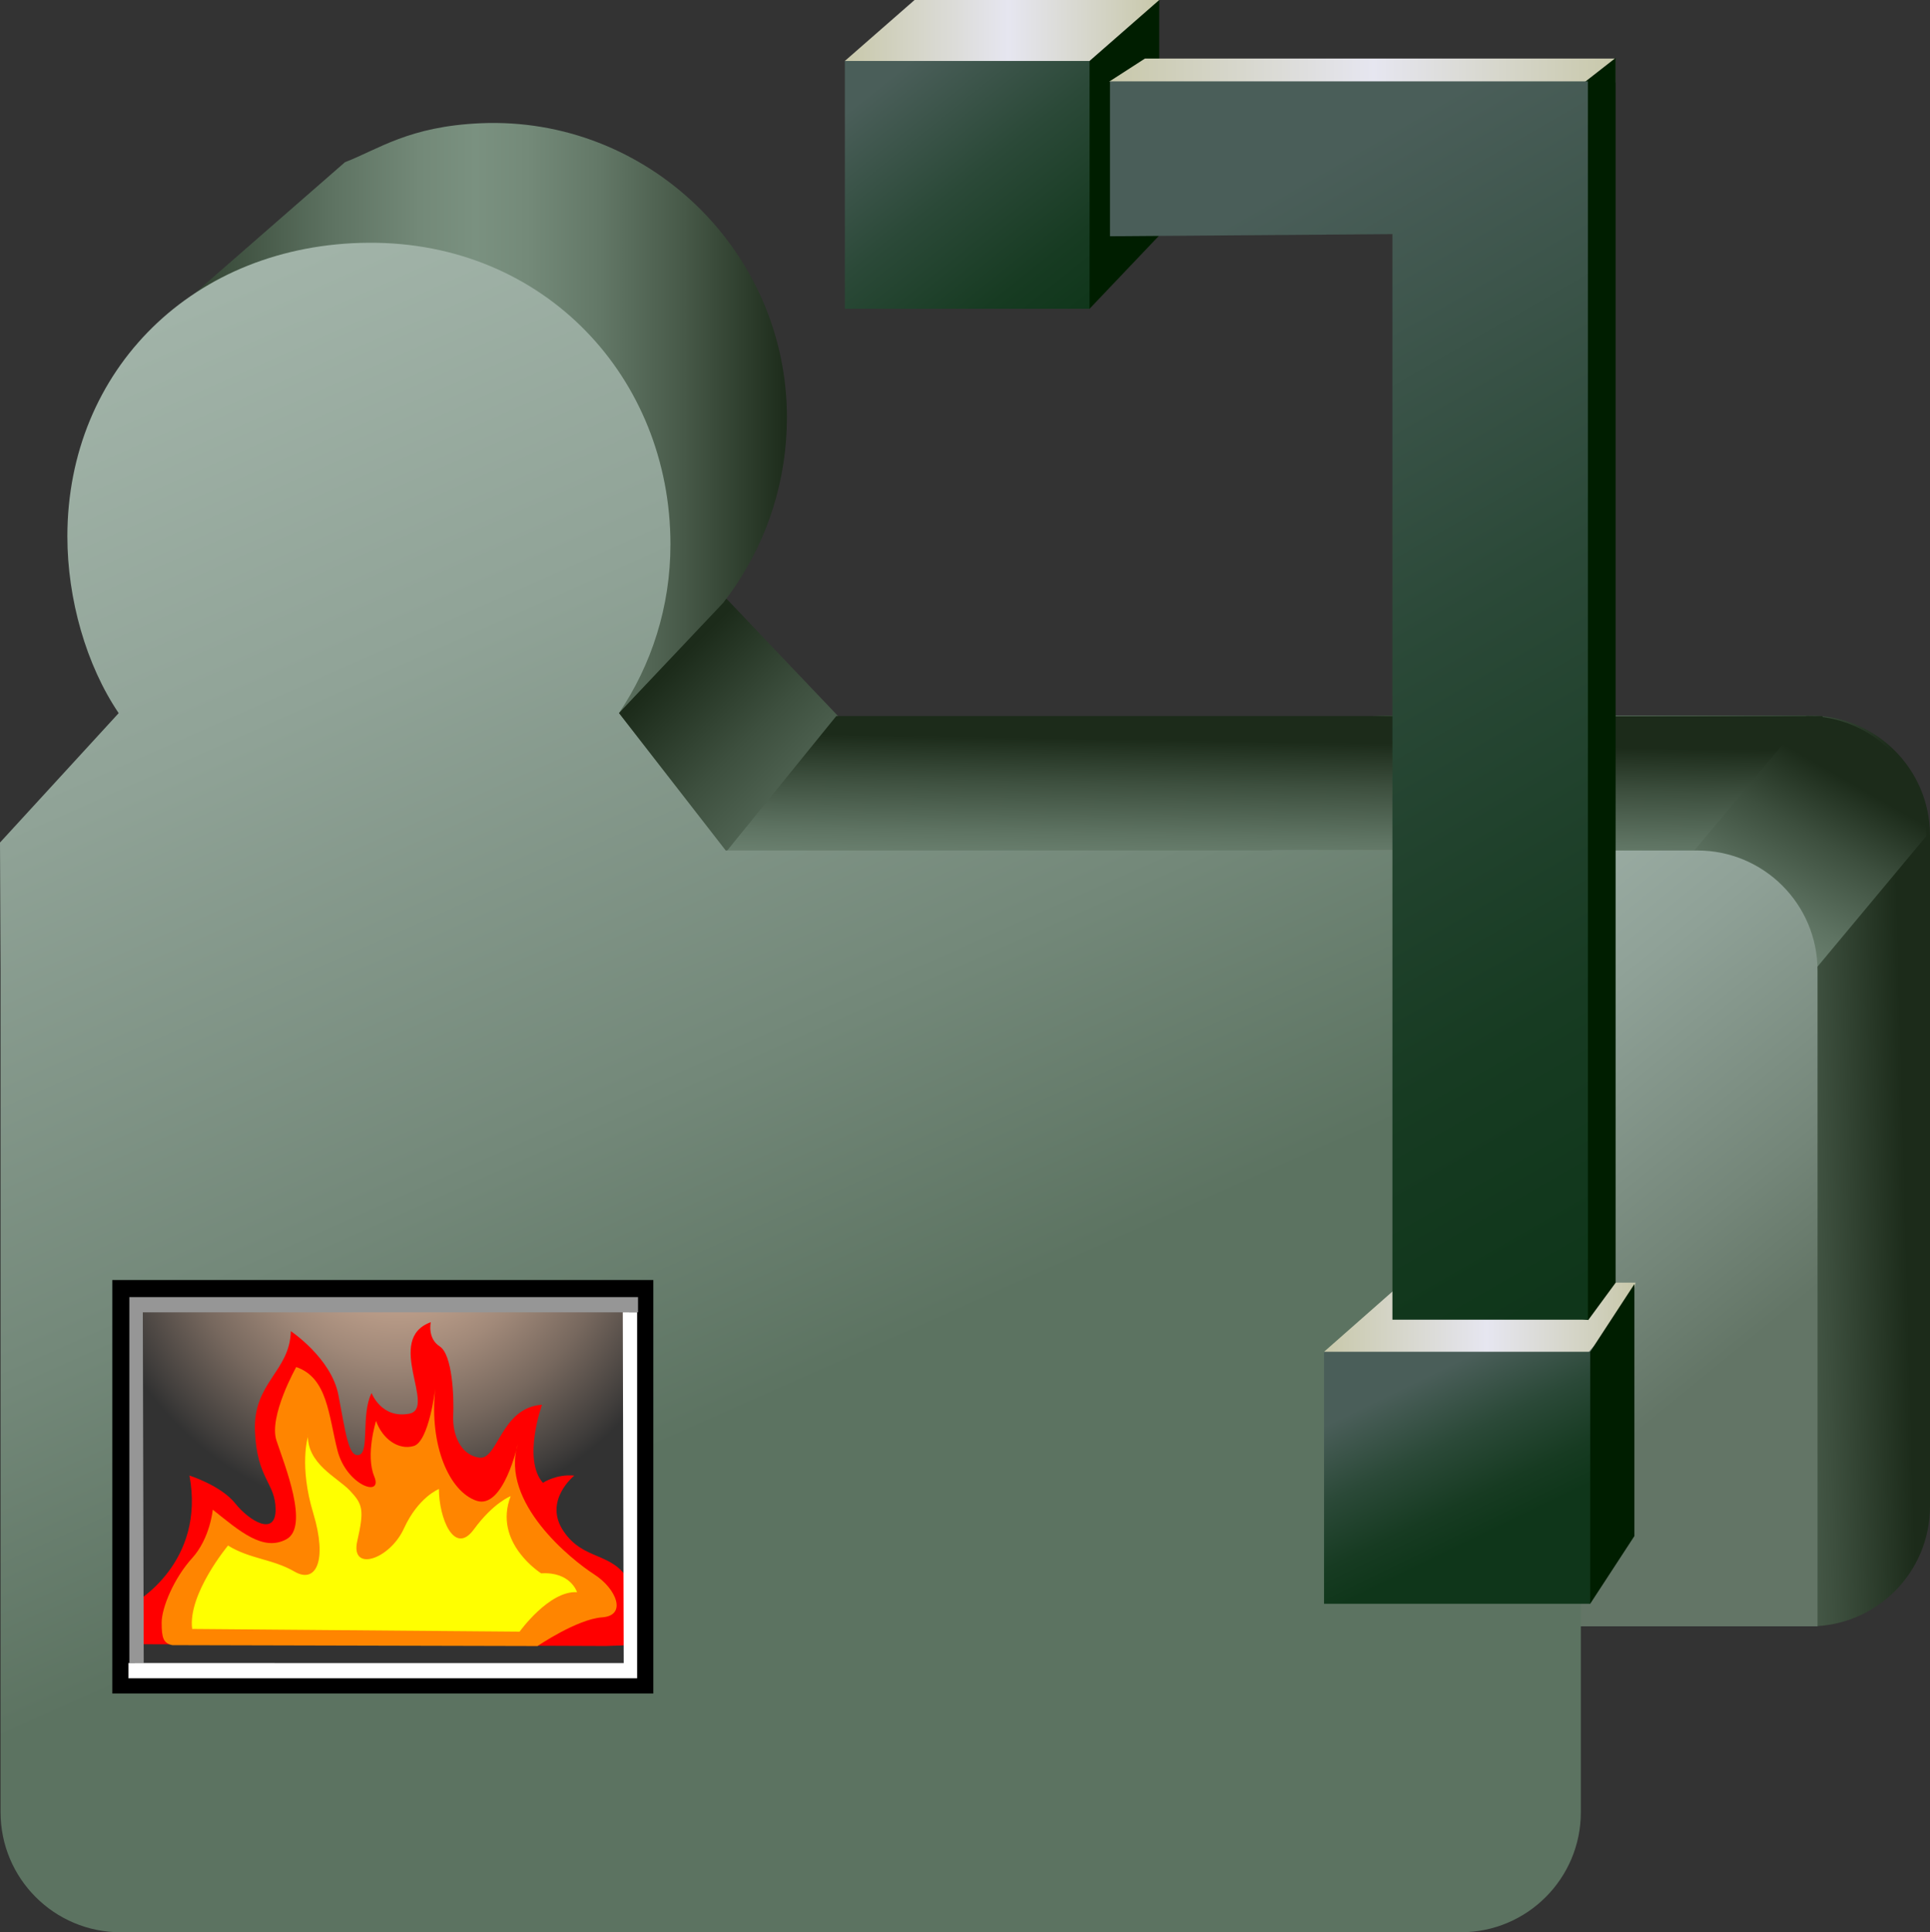 <?xml version="1.0" encoding="utf-8"?>
<!-- Generator: Adobe Illustrator 15.0.0, SVG Export Plug-In . SVG Version: 6.00 Build 0)  -->
<!DOCTYPE svg PUBLIC "-//W3C//DTD SVG 1.1 Tiny//EN" "http://www.w3.org/Graphics/SVG/1.1/DTD/svg11-tiny.dtd">
<svg version="1.1" baseProfile="tiny" id="_x31_5-21"
	 xmlns="http://www.w3.org/2000/svg" xmlns:xlink="http://www.w3.org/1999/xlink" x="0px" y="0px" width="91.159px"
	 height="91.281px" viewBox="0 0 91.159 91.281" xml:space="preserve">
<rect x="0" y="0" width="91.159" height="91.281" fill="#333333" stroke="none"/>
<g>
	<linearGradient id="SVGID_1_" gradientUnits="userSpaceOnUse" x1="31.105" y1="32.115" x2="56.105" y2="57.115">
		<stop  offset="0" style="stop-color:#1C2B1A"/>
		<stop  offset="0.139" style="stop-color:#3D4F3E"/>
		<stop  offset="0.303" style="stop-color:#5E7362"/>
		<stop  offset="0.436" style="stop-color:#738978"/>
		<stop  offset="0.522" style="stop-color:#7A9180"/>
		<stop  offset="0.6" style="stop-color:#748A79"/>
		<stop  offset="0.712" style="stop-color:#637867"/>
		<stop  offset="0.842" style="stop-color:#475948"/>
		<stop  offset="0.987" style="stop-color:#202F1E"/>
		<stop  offset="1" style="stop-color:#1C2B1A"/>
	</linearGradient>
	<polygon fill="url(#SVGID_1_)" points="29.168,35.125 29.234,33.685 30.468,28.771 34.295,28.265 40.101,34.371 35,42.968 
		32.49,40.542 	"/>
	<linearGradient id="SVGID_2_" gradientUnits="userSpaceOnUse" x1="89.95" y1="54.916" x2="62.7" y2="55.666">
		<stop  offset="0" style="stop-color:#1C2B1A"/>
		<stop  offset="0.139" style="stop-color:#3D4F3E"/>
		<stop  offset="0.303" style="stop-color:#5E7362"/>
		<stop  offset="0.436" style="stop-color:#738978"/>
		<stop  offset="0.522" style="stop-color:#7A9180"/>
		<stop  offset="0.6" style="stop-color:#748A79"/>
		<stop  offset="0.712" style="stop-color:#637867"/>
		<stop  offset="0.842" style="stop-color:#475948"/>
		<stop  offset="0.987" style="stop-color:#202F1E"/>
		<stop  offset="1" style="stop-color:#1C2B1A"/>
	</linearGradient>
	<path fill="url(#SVGID_2_)" d="M91.159,71.16c0,3.131-2.538,5.669-5.669,5.669H65.447c-3.131,0-5.669-2.538-5.669-5.669V39.472
		c0-3.131,2.538-5.67,5.669-5.67H85.49c3.131,0,5.669,2.539,5.669,5.67V71.16z"/>
	<linearGradient id="SVGID_3_" gradientUnits="userSpaceOnUse" x1="60.037" y1="35.041" x2="59.787" y2="49.791">
		<stop  offset="0" style="stop-color:#1C2B1A"/>
		<stop  offset="0.139" style="stop-color:#3D4F3E"/>
		<stop  offset="0.303" style="stop-color:#5E7362"/>
		<stop  offset="0.436" style="stop-color:#738978"/>
		<stop  offset="0.522" style="stop-color:#7A9180"/>
		<stop  offset="0.6" style="stop-color:#748A79"/>
		<stop  offset="0.712" style="stop-color:#637867"/>
		<stop  offset="0.842" style="stop-color:#475948"/>
		<stop  offset="0.987" style="stop-color:#202F1E"/>
		<stop  offset="1" style="stop-color:#1C2B1A"/>
	</linearGradient>
	<polygon fill="url(#SVGID_3_)" points="86.94,36.064 86.074,33.826 39.5,33.826 33,41.841 82.607,41.841 	"/>
	<linearGradient id="SVGID_4_" gradientUnits="userSpaceOnUse" x1="87.216" y1="36.842" x2="76.216" y2="56.092">
		<stop  offset="0" style="stop-color:#1C2B1A"/>
		<stop  offset="0.139" style="stop-color:#3D4F3E"/>
		<stop  offset="0.303" style="stop-color:#5E7362"/>
		<stop  offset="0.436" style="stop-color:#738978"/>
		<stop  offset="0.522" style="stop-color:#7A9180"/>
		<stop  offset="0.6" style="stop-color:#748A79"/>
		<stop  offset="0.712" style="stop-color:#637867"/>
		<stop  offset="0.842" style="stop-color:#475948"/>
		<stop  offset="0.987" style="stop-color:#202F1E"/>
		<stop  offset="1" style="stop-color:#1C2B1A"/>
	</linearGradient>
	<path fill="url(#SVGID_4_)" d="M90.989,39.493c0-3.132-2.538-5.669-5.669-5.669l-5.313,6.375c3.131,0,5.669,2.537,5.669,5.669
		L90.989,39.493z"/>
	<linearGradient id="SVGID_5_" gradientUnits="userSpaceOnUse" x1="6.423" y1="19.747" x2="37.167" y2="19.747">
		<stop  offset="0" style="stop-color:#1C2B1A"/>
		<stop  offset="0.139" style="stop-color:#3D4F3E"/>
		<stop  offset="0.303" style="stop-color:#5E7362"/>
		<stop  offset="0.436" style="stop-color:#738978"/>
		<stop  offset="0.522" style="stop-color:#7A9180"/>
		<stop  offset="0.6" style="stop-color:#748A79"/>
		<stop  offset="0.712" style="stop-color:#637867"/>
		<stop  offset="0.842" style="stop-color:#475948"/>
		<stop  offset="0.987" style="stop-color:#202F1E"/>
		<stop  offset="1" style="stop-color:#1C2B1A"/>
	</linearGradient>
	<path fill="url(#SVGID_5_)" d="M34.154,28.484c0.202-0.259,0.396-0.525,0.58-0.799c1.536-2.274,2.433-5.016,2.433-7.967
		c0-7.87-6.603-14.238-14.466-13.896c-3.389,0.147-4.813,1.225-6.408,1.841l-9.87,8.613l22.812,17.409L34.154,28.484z"/>
	<linearGradient id="SVGID_6_" gradientUnits="userSpaceOnUse" x1="49.693" y1="35.316" x2="76.694" y2="68.317">
		<stop  offset="0.22" style="stop-color:#A6B8B0"/>
		<stop  offset="0.378" style="stop-color:#A0B2A9"/>
		<stop  offset="0.602" style="stop-color:#8FA197"/>
		<stop  offset="0.864" style="stop-color:#748679"/>
		<stop  offset="1" style="stop-color:#637566"/>
	</linearGradient>
	<path fill="url(#SVGID_6_)" d="M85.847,76.828v-30.98c0-3.131-2.538-5.67-5.669-5.67H60.135c-3.131,0-5.669,2.539-5.669,5.67v30.98
		H85.847z"/>
	<polygon fill="#001E00" points="54.754,11.125 51.463,14.586 50.005,13.988 50.005,3.778 51.463,2.88 52.719,0.719 54.754,0 	"/>
	<linearGradient id="SVGID_7_" gradientUnits="userSpaceOnUse" x1="39.906" y1="1.833" x2="54.754" y2="1.833">
		<stop  offset="0" style="stop-color:#C8C8AA"/>
		<stop  offset="0.522" style="stop-color:#E6E6F0"/>
		<stop  offset="1" style="stop-color:#C8C8AA"/>
	</linearGradient>
	<polygon fill="url(#SVGID_7_)" points="51.463,2.879 50.715,3.666 40.654,3.666 39.906,2.879 43.197,0 54.754,0 	"/>
	<linearGradient id="SVGID_8_" gradientUnits="userSpaceOnUse" x1="52.409" y1="3.871" x2="76.291" y2="3.871">
		<stop  offset="0" style="stop-color:#C8C8AA"/>
		<stop  offset="0.522" style="stop-color:#E6E6F0"/>
		<stop  offset="1" style="stop-color:#C8C8AA"/>
	</linearGradient>
	<polygon fill="url(#SVGID_8_)" points="76.291,3.89 74.948,4.873 53.405,4.975 52.409,3.844 54.078,2.767 76.291,2.767 	"/>
	<linearGradient id="SVGID_9_" gradientUnits="userSpaceOnUse" x1="7.336" y1="-1.795" x2="37.336" y2="65.705">
		<stop  offset="0" style="stop-color:#A8BAB0"/>
		<stop  offset="0.194" style="stop-color:#A2B4A9"/>
		<stop  offset="0.469" style="stop-color:#90A397"/>
		<stop  offset="0.791" style="stop-color:#738879"/>
		<stop  offset="1" style="stop-color:#5C7361"/>
	</linearGradient>
	<path fill="url(#SVGID_9_)" d="M29.234,33.685c1.536-2.273,2.433-5.016,2.433-7.967c0-7.87-5.946-14.298-14.25-14.25
		C9.148,11.517,3.182,17.472,3.182,25.341c0,2.953,0.885,6.073,2.423,8.348L0,39.802l0.027,6.045v39.765
		c0,3.131,2.538,5.669,5.669,5.669h63.302c3.131,0,5.669-2.538,5.669-5.669V45.847c0-3.131-2.538-5.669-5.669-5.669h-34.72
		L29.234,33.685z"/>
	<linearGradient id="SVGID_10_" gradientUnits="userSpaceOnUse" x1="62.538" y1="62.714" x2="77.25" y2="62.714">
		<stop  offset="0" style="stop-color:#C8C8AA"/>
		<stop  offset="0.522" style="stop-color:#E6E6F0"/>
		<stop  offset="1" style="stop-color:#C8C8AA"/>
	</linearGradient>
	<polygon fill="url(#SVGID_10_)" points="77,61.734 75.109,63.783 74.266,64.834 63.219,64.834 62.538,63.858 66.245,60.593 
		77.25,60.593 	"/>
	<polygon fill="#001E00" points="77.197,72.564 75.109,75.763 72.711,74.564 72.711,65.101 75.109,63.858 77.197,60.66 	"/>
	<linearGradient id="SVGID_11_" gradientUnits="userSpaceOnUse" x1="41.785" y1="3.845" x2="51.033" y2="15.438">
		<stop  offset="0" style="stop-color:#4A5E59"/>
		<stop  offset="0.409" style="stop-color:#2B4938"/>
		<stop  offset="0.769" style="stop-color:#173B22"/>
		<stop  offset="1" style="stop-color:#0F361A"/>
	</linearGradient>
	<rect x="39.906" y="2.88" fill="url(#SVGID_11_)" width="11.557" height="11.707"/>
	<g>
		<rect x="5.305" y="60.469" width="25.553" height="19.534"/>
		<radialGradient id="SVGID_12_" cx="18.775" cy="57.09" r="14.604" gradientUnits="userSpaceOnUse">
			<stop  offset="0" style="stop-color:#D9B59C"/>
			<stop  offset="0.118" style="stop-color:#D2B098"/>
			<stop  offset="0.286" style="stop-color:#C0A18C"/>
			<stop  offset="0.484" style="stop-color:#A18979"/>
			<stop  offset="0.704" style="stop-color:#77685E"/>
			<stop  offset="0.939" style="stop-color:#413E3C"/>
			<stop  offset="1" style="stop-color:#323232"/>
		</radialGradient>
		<rect x="6.364" y="61.571" fill="url(#SVGID_12_)" width="23.349" height="17.374"/>
		<g>
			<path fill="#FF0000" d="M28.611,77.758L6.449,77.673l-0.043-1.992c0,0,3.306-1.863,2.543-5.975c0,0,1.483,0.467,2.161,1.314
				s1.907,1.566,1.907,0.296s-0.89-1.44-0.975-3.729c-0.085-2.287,1.651-2.797,1.694-4.703c0,0,1.907,1.271,2.246,3.009
				s0.466,2.967,0.975,2.839c0.509-0.127,0.084-1.907,0.593-2.924c0,0,0.467,1.229,1.78,0.975s-1.188-3.517,1.017-4.322
				c0,0-0.17,0.764,0.424,1.145s0.678,2.373,0.636,3.263s0.34,1.864,1.229,1.991s1.017-2.372,2.966-2.5c0,0-0.933,2.586,0.042,3.688
				c0,0,0.636-0.424,1.483-0.34c0,0-1.483,1.187-0.509,2.627c0.975,1.441,2.33,0.934,3.136,2.416l0.043,2.967L28.611,77.758z"/>
			<path fill="#FF8500" d="M13.992,64.58c0,0-1.313,2.33-0.933,3.475s1.567,4.068,0.466,4.661s-2.203-0.382-3.475-1.398
				c0,0-0.127,1.356-0.975,2.288c-0.848,0.933-1.44,2.33-1.44,3.051s0.084,0.976,0.508,1.061l17.247,0.042
				c0,0,1.864-1.272,3.051-1.356s0.679-1.355-0.381-2.033c-1.06-0.679-4.45-3.391-3.603-6.145c0,0-0.679,3.094-1.949,2.67
				s-2.246-2.585-1.949-5.297c0,0-0.296,2.5-1.017,2.711c-0.721,0.213-1.484-0.338-1.78-1.186c0,0-0.508,1.609-0.084,2.627
				c0.424,1.017-1.313,0.424-1.737-1.229C15.518,66.868,15.476,65.088,13.992,64.58z"/>
			<path fill="#FFFF00" d="M14.543,67.884c0,0-0.424,1.357,0.254,3.603s0.128,3.347-0.89,2.754s-2.118-0.593-3.136-1.229
				c0,0-1.907,2.288-1.695,3.94l15.467,0.127c0,0,1.398-1.948,2.712-1.863c0,0-0.296-0.976-1.694-0.891c0,0-2.289-1.44-1.441-3.645
				c0,0-0.806,0.297-1.737,1.568s-1.652-0.551-1.652-1.907c0,0-0.974,0.382-1.652,1.864c-0.679,1.483-2.543,2.077-2.204,0.594
				s0.254-1.737-0.339-2.373s-2.075-1.271-1.991-2.712"/>
		</g>
		<polygon fill="#969696" points="30.136,61.996 6.745,61.995 6.788,78.563 6.11,78.563 6.11,61.275 30.136,61.275 		"/>
		<polygon fill="#FFFFFF" points="6.068,78.563 29.459,78.564 29.416,61.996 30.094,61.996 30.094,79.284 6.068,79.284 		"/>
	</g>
	<linearGradient id="SVGID_13_" gradientUnits="userSpaceOnUse" x1="62.963" y1="57.749" x2="70.14" y2="72.519">
		<stop  offset="0.516" style="stop-color:#4A5E59"/>
		<stop  offset="0.714" style="stop-color:#2B4938"/>
		<stop  offset="0.888" style="stop-color:#173B22"/>
		<stop  offset="1" style="stop-color:#0F361A"/>
	</linearGradient>
	<rect x="62.538" y="63.858" fill="url(#SVGID_13_)" width="12.571" height="11.905"/>
	<polygon fill="#001E00" points="67.076,9.953 67.076,61.237 75.018,62.358 76.309,60.599 76.309,2.737 	"/>
	<linearGradient id="SVGID_14_" gradientUnits="userSpaceOnUse" x1="57.335" y1="10.498" x2="83.56" y2="55.908">
		<stop  offset="0.005" style="stop-color:#4A5E59"/>
		<stop  offset="0.412" style="stop-color:#2B4938"/>
		<stop  offset="0.77" style="stop-color:#173B22"/>
		<stop  offset="1" style="stop-color:#0F361A"/>
	</linearGradient>
	<polygon fill="url(#SVGID_14_)" points="75,62.343 65.768,62.343 65.768,11.06 52.427,11.161 52.427,3.844 75,3.844 	"/>
</g>
</svg>
